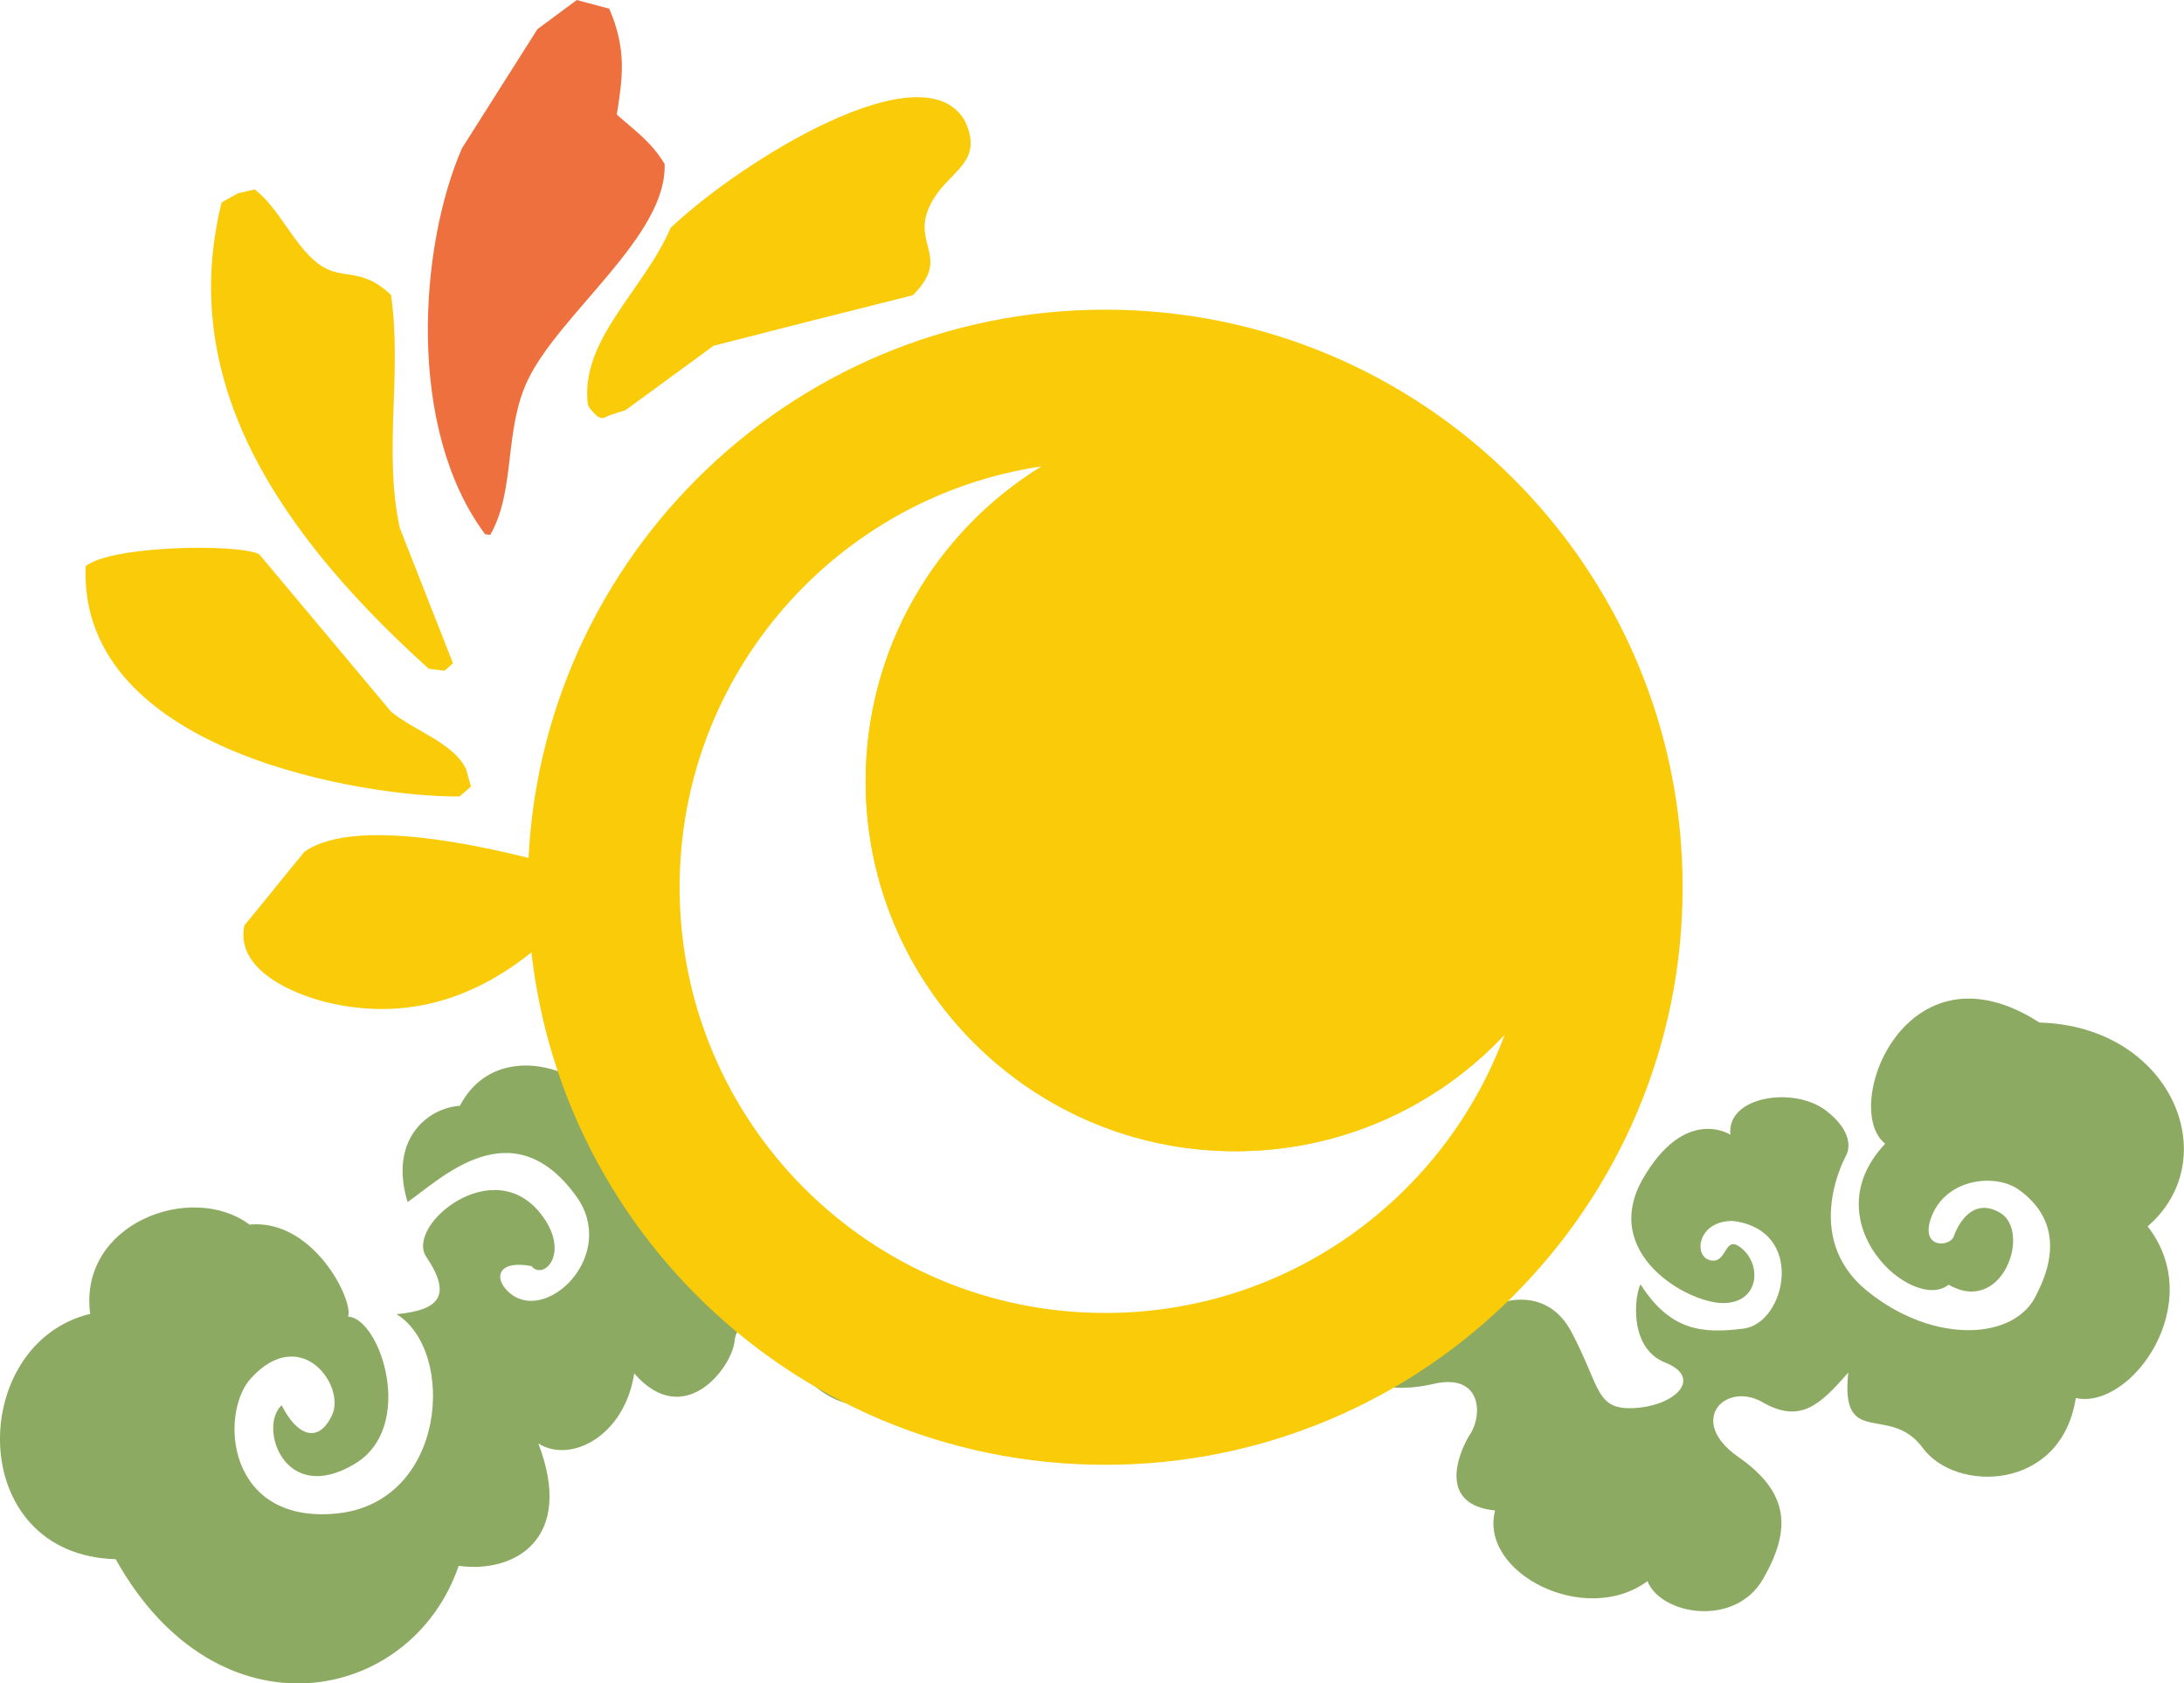 <?xml version="1.0" encoding="utf-8"?>
<!-- Generator: Adobe Illustrator 18.1.1, SVG Export Plug-In . SVG Version: 6.00 Build 0)  -->
<svg version="1.1" id="レイヤー_1" xmlns="http://www.w3.org/2000/svg" xmlns:xlink="http://www.w3.org/1999/xlink" x="0px"
	 y="0px" width="726.6px" height="559.9px" viewBox="-93.1 -303.8 726.6 559.9" enable-background="new -93.1 -303.8 726.6 559.9"
	 xml:space="preserve">
<g id="レイヤー_2" display="none">
</g>
<path fill="#8DAA63" d="M585.4,36.3c-44.5-28.7-66.3,28.5-51.3,40.3c-24.7,26.1,9.2,56.4,21.1,46.9c18,10.4,27.7-17.9,17-24
	s-15.2,7.7-15.2,7.7c-1.1,3.8-11.1,4.5-7.8-5.5c4.6-13.7,21.5-15.3,29.2-9.9c7.8,5.5,15.7,16,6.2,34.6c-6.8,15.7-34.4,17.2-56.6-0.9
	c-22.2-18.1-6.8-45.2-6.8-45.2s3.8-6.6-6.8-14.7c-10.6-8.2-33.2-4.8-31.8,8c0,0-15.1-9.8-29.2,14.8c-14,24.6,14.6,41,26.5,41.2
	s13.3-11.9,6.9-17.8c-6.5-5.9-4.9,4.8-10.8,3.6c-5.9-1.2-4.4-13.3,7.5-13.1c24.4,3.1,17.5,34,3.5,35.8s-24.5,0.6-34.3-14.7
	c-1.9,3.3-4.2,21.1,8.2,26c12.4,4.9,3.9,14.1-9.8,15.1c-13.5,0.9-11.5-6.6-21.4-25.3c-7.9-14.8-23.1-12.1-33.8-4.9
	c-8.1,8.6-17.1,16.4-26.6,23.3c4.7,0.5,9.7,0,14.5-1.1c16.2-3.8,16.7,10.7,11.7,17.5c-3.8,6.6-9.8,22.7,8.8,24.6
	c-5.4,20.8,30,38.8,50.7,23.5c4.5,11.3,29.2,15.5,38.5-0.8c9.4-16.4,8.8-28.7-8.4-40.6c-17.1-12-4.1-25.2,8.2-18.1
	c12.4,7.1,19,1.1,28.5-9.9c-2.7,25.7,13.8,10.1,24.8,25.1s46.1,14.4,50.9-16.6c18.4,4,44-31.4,23.9-57.1
	C647.5,81.6,629.3,37.5,585.4,36.3z"/>
<g>
	<path fill="#8DAA63" d="M97.8,54.8C85.1,48,68,48.4,59.9,64c-10.4,0.6-23.8,10.9-17.4,32c10.7-7.3,34.7-31.7,56.2-1.8
		c13.7,19.2-9.4,42-21.8,32.4c-5.9-4.6-5.1-11.5,6.8-9.3c4,4.9,13.1-4.2,3.4-17c-15.9-21.1-45.4,3.5-38.4,13.9
		c8.9,13.2,4,17.8-9.9,19.1c19.9,12.1,16.8,62.6-19.9,66.3c-36.7,3.6-39.1-33.4-28.5-45c16.6-18.1,31.5,2.4,27,12.2
		c-4.6,9.9-11.8,6.8-16.8-3.2c-7.8,7.1,0.8,33.6,24.3,19.5c20.5-12.2,8.6-48.4-2.2-49c1.9-5.3-11.5-32.6-32.8-30.6
		c-19.3-14.4-57-0.4-53,29.7c-40.8,9.8-41.9,80.2,8.5,81.6c33.9,60.9,98.3,48.3,114.1,2.2c18.6,2.6,38.7-8.9,26.5-40.7
		c10.7,6.8,28.7-2.4,31.9-23.3c16.6,19.1,32.5-1.9,33.4-10.8s11.5-5.1,17.3,4.1c15.1,23.5,33.9,19.4,42.7,9.9
		C161,139.7,119.8,102.7,97.8,54.8z"/>
</g>
<path fill="#F9CB08" d="M54.8-80.7l2.8-2.5c-5.9-15-11.8-30-17.7-45c-5.5-25.4,0.8-51.3-2.9-77.5c-9.9-9.4-15.9-4.8-23.4-9.8
	c-8.5-5.7-13.7-19.1-22-25.3c-1.9,0.5-3.6,0.8-5.5,1.3c-1.9,1.1-3.8,2-5.5,3.1c-13.3,54.2,11.9,103.6,68.9,155
	C51.1-81.1,53-81,54.8-80.7z"/>
<path fill="#ED703E" d="M70-125.9c8.6-15,4.4-35.1,12.7-51.9c10.8-22.1,46.3-47.8,45.3-71.5c-4.6-7.5-9.5-10.7-15.9-16.4
	c2-12.4,3.3-21.7-2.5-35.2c-3.6-0.9-7.3-2-10.8-2.9c-4.4,3.2-8.7,6.5-13.1,9.7c-8.4,13.2-16.7,26.4-25.1,39.6
	c-14.1,32.3-18.7,93,7.7,128.4C68.8-126,69.4-126,70-125.9z"/>
<path fill="#F9CB08" d="M59.8-38.9l3.8-3.3C63-44.1,62.5-46,62-47.9c-4.1-8.8-17.3-12.8-25-19.2c-14.6-17.4-29.3-35-43.9-52.4
	c-7.7-3.6-49.3-2.8-57.7,4C-67.2-52.9,30.5-38.5,59.8-38.9z"/>
<path fill="#F9CB08" d="M130-228c-8.9,20.8-30.3,37.2-27.5,58.9c0.2,0.4,0.4,0.7,0.6,1.1l0.1,0.1c0.9,1.1,1.8,2,2.7,2.8
	c0.4,0.1,0.7,0.1,1.1,0.4c0.5-0.1,1.1-0.2,1.5-0.4c0.7-0.4,1.5-0.7,2.2-0.9c1.4-0.5,2.8-0.9,4.2-1.3c9.8-7.2,19.7-14.4,29.4-21.5
	c22.1-5.7,44.3-11.3,66.3-16.8c12-12,1.2-16.2,4.6-27.1c4.5-14,19.9-15.3,12.8-30.7C214.5-288,153.9-250.6,130-228z"/>
<path fill="#F9CB08" d="M99.8-2.6C99-7.7,99.6-9.1,95.7-15c-19.2-5.4-69.3-18.4-87.5-5.5C1.5-12.4-5.1-4.1-11.8,4
	c-3.3,15.9,19.2,23.9,29.3,26C46.5,36.3,74.4,26.3,99.8-2.6z"/>
<path fill="#ED703E" d="M865.7-210.2l2.7-2.3c-5.4-14.3-10.8-28.7-16.2-43c-4.9-24.2,1.5-48.8-1.7-73.6c-9.3-9.1-15-4.8-22.1-9.7
	c-8-5.4-12.7-18.3-20.5-24.3c-1.8,0.4-3.5,0.7-5.3,1.1c-1.8,0.9-3.6,1.9-5.3,2.8c-13.5,51.2,9.8,98.6,63.2,148.3
	C862.3-210.6,864-210.4,865.7-210.2z"/>
<path fill="#F7C90B" d="M880.8-252.9c8.4-14,4.6-33.2,12.8-49.1c10.6-20.8,44.7-44.7,44-67.2c-4.2-7.2-8.9-10.3-14.9-15.8
	c2-11.8,3.4-20.5-1.9-33.4c-3.4-1-6.9-2-10.3-3c-4.2,3-8.4,6-12.6,9c-8.1,12.4-16.2,24.8-24.4,37.2c-13.8,30.5-19.1,88,5.4,122.1
	C879.6-253.1,880.2-253,880.8-252.9z"/>
<path fill="#F7C90B" d="M869.9-170.4l3.6-3.1c-0.5-1.8-1-3.6-1.5-5.4c-3.8-8.5-16.2-12.5-23.4-18.6c-13.7-16.8-27.3-33.6-41-50.4
	c-7.3-3.5-46.8-3.4-54.8,3C749.4-185.5,842-170.4,869.9-170.4z"/>
<path fill="#F7C90B" d="M939.2-348.9c-8.9,19.9-29.7,35.3-27,56.1l-1.8,1.5l4.9,5.8c12.3-8.7,24.6-17.4,36.9-26.1
	c21.1-5,42.2-10,63.2-15.1c11.6-11.2,1.3-15.4,4.7-25.6c4.4-13.2,19.1-14.2,12.7-29C1020.4-404.8,962.3-370.1,939.2-348.9z"/>
<path fill="#F7C90B" d="M964.3-293.5c0.5,1.8,1,3.6,1.5,5.4c6,9.6,31.3,7.5,42,11.2c14.7,7.6,29.4,15.2,44.1,22.8
	c12.1-1.8,35-14.7,45.4-23.3c-0.4-4.7-0.7-9.4-1.1-14.1C1062.1-327.3,1002.2-326.1,964.3-293.5z"/>
<path fill="#F7C90B" d="M907.3-135.3c-0.7-4.8-0.1-6.1-3.8-11.8c-18.1-5.5-65.6-18.5-83-6.5c-6.4,7.7-12.9,15.3-19.3,23
	c-3.4,15.1,17.9,23,27.4,25.2C856.2-99.1,882.8-108.3,907.3-135.3z"/>
<path fill="#F7C90B" d="M1022.1-249c-3.5,0-4.7,0.8-8.9,4.2c2.2,10.3,14.8,20.8,21,32.2c15.7,29,41.6,59.6,72.3,32.3
	C1109.5-220.1,1050.7-257.1,1022.1-249z"/>
<path fill="#F7C90B" d="M946.1-129.7c-15.2,0.3-36.7,7.1-51.2,16.5c-6.3,14.2-12.4,25.7-2,41.7c2.5,5.9,9,8.1,14.2,11.3
	C938-62.7,971-100.2,946.1-129.7z"/>
<path fill="#F7C90B" d="M1016.3-182.4c1.4,21.1-17.1,87.5,38.9,75.5C1090-133.7,1042.2-203.1,1016.3-182.4z"/>
<path fill="#F7C90B" d="M968.4-123.5c-19.4,37.6,23.6,68.6,44,41.1C1031.6-108.3,996.2-144.9,968.4-123.5z"/>
<path fill="none" d="M317.9,79.1c-67.9,0-123-55.1-123-123c0-44.3,23.5-83.2,58.7-104.8c-68.2,10.2-120.5,69-120.5,140
	c0,78.2,63.4,141.6,141.6,141.6c61,0,112.9-38.5,132.9-92.6C385,64.2,353.2,79.1,317.9,79.1z"/>
<path fill="#F9CB08" d="M274.6-200.8c-106.1,0-192.1,86-192.1,192.1s86,192.1,192.1,192.1s192.1-86,192.1-192.1
	S380.7-200.8,274.6-200.8z M274.6,132.9C196.4,132.9,133,69.5,133-8.7c0-71,52.3-129.9,120.5-140c-35.2,21.6-58.6,60.5-58.6,104.8
	c0,67.9,55.1,123,123,123c35.3,0,67.2-14.9,89.6-38.8C387.5,94.4,335.6,132.9,274.6,132.9z"/>
<path fill="#F9CB08" d="M416.2-8.7c0,17.2-3.1,33.7-8.7,49c20.7-22,33.4-51.6,33.4-84.2c0-67.9-55.1-123-123-123
	c-23.6,0-45.6,6.6-64.3,18.1c6.9-1,13.9-1.6,21.1-1.6C352.8-150.3,416.2-86.9,416.2-8.7z"/>
<path fill="#F9CB08" d="M194.9-43.9c0,67.9,55.1,123,123,123c35.3,0,67.2-14.9,89.6-38.8c5.6-15.3,8.7-31.8,8.7-49
	c0-78.2-63.4-141.6-141.6-141.6c-7.2,0-14.2,0.5-21.1,1.6C218.3-127.1,194.9-88.2,194.9-43.9z"/>
</svg>
